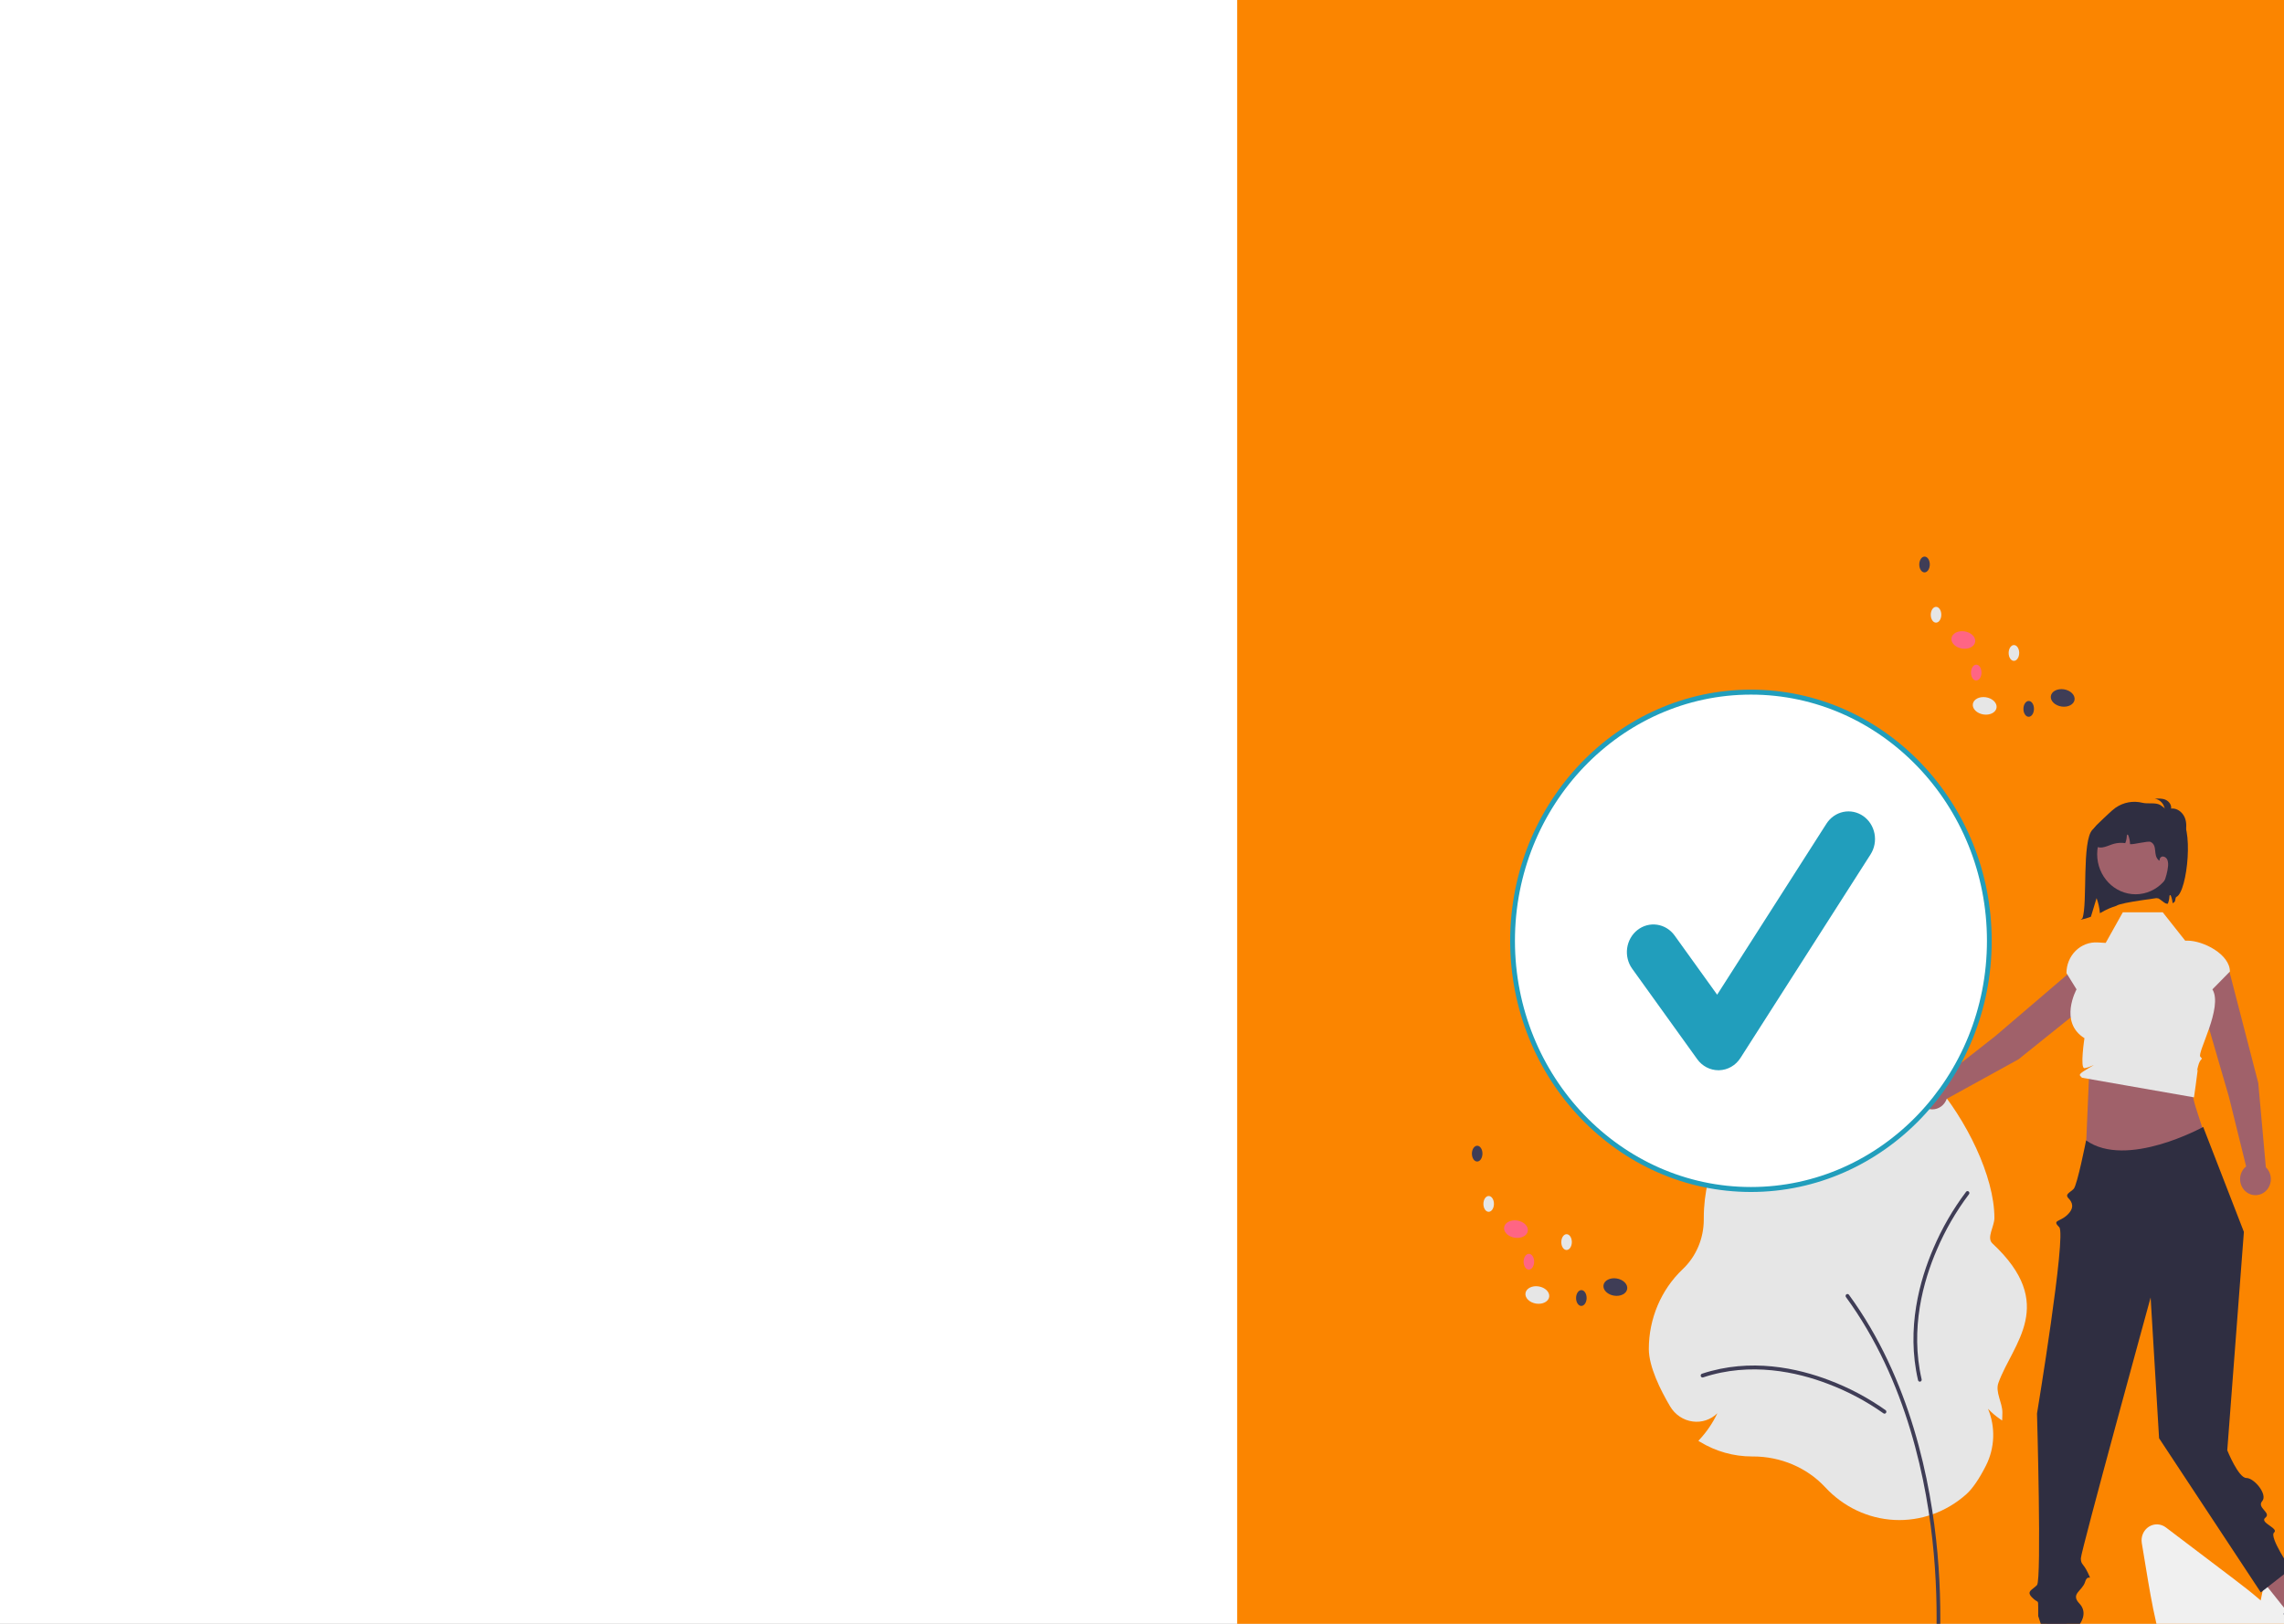 <svg width="1440" height="1024" viewBox="0 0 1440 1024" fill="none" xmlns="http://www.w3.org/2000/svg">
<rect x="0" y="0" width="1440" height="1024" fill="#808080" stroke="none"/>
<g clip-path="url(#clip0_97_15)">
<rect width="1440" height="1024" fill="white"/>
<rect x="780" width="660" height="1024" fill="#FB8500"/>
<g clip-path="url(#clip1_97_15)">
<path d="M1150.7 937.845C1139.26 925.533 1122.68 918.472 1105.21 918.472L1104.54 918.474C1093.03 918.478 1081.73 915.294 1071.8 909.247L1070.76 908.618L1071.59 907.722C1076.1 902.854 1079.87 897.291 1082.76 891.229C1080.71 893.225 1078.26 894.726 1075.59 895.626C1072.92 896.526 1070.09 896.803 1067.31 896.437C1064.37 896.071 1061.55 895.016 1059.06 893.35C1056.56 891.684 1054.46 889.451 1052.92 886.819C1046.81 876.483 1039.54 861.817 1039.54 850.645C1039.54 841.201 1041.44 831.863 1045.1 823.226C1048.76 814.589 1054.1 806.842 1060.79 800.48C1065.03 796.496 1068.41 791.626 1070.72 786.187C1073.03 780.749 1074.21 774.863 1074.19 768.914L1074.19 768.068C1074.19 760.236 1075.11 752.433 1076.92 744.834L1077.11 744.067L1077.86 744.094C1082.74 744.268 1087.62 743.841 1092.41 742.823C1087.92 742.248 1083.53 741.03 1079.36 739.203L1078.55 738.859L1078.83 737.989C1097.87 725.685 1140.86 732.057 1165.81 672.491C1186.04 624.192 1257.42 715.367 1257.42 768.068C1257.42 773.445 1252.32 780.552 1256.14 784.106C1297.41 822.528 1268.94 847.2 1259.96 872.026C1257.83 877.916 1262.45 884.383 1262.45 890.755C1262.45 891.837 1262.42 892.953 1262.37 894.073L1262.29 895.795L1260.91 894.839C1258.19 892.978 1255.67 890.818 1253.38 888.397C1255.75 894.08 1256.87 900.245 1256.65 906.438C1256.43 912.631 1254.88 918.694 1252.12 924.181C1247.8 932.699 1243.61 938.798 1239.69 942.306C1227.1 953.54 1210.89 959.335 1194.35 958.506C1177.81 957.676 1162.19 950.286 1150.7 937.845H1150.7Z" fill="#E6E6E6"/>
<path d="M1219.8 1066C1220.09 1066 1220.36 1065.89 1220.57 1065.7C1220.78 1065.51 1220.92 1065.24 1220.96 1064.95C1221.01 1064.59 1225.87 1027.98 1221.51 979.321C1217.47 934.386 1204.51 869.663 1165.7 816.508C1165.6 816.38 1165.49 816.273 1165.35 816.192C1165.22 816.111 1165.07 816.058 1164.92 816.037C1164.77 816.015 1164.61 816.025 1164.47 816.066C1164.32 816.107 1164.18 816.178 1164.06 816.275C1163.93 816.373 1163.83 816.494 1163.75 816.633C1163.68 816.771 1163.63 816.924 1163.61 817.083C1163.59 817.242 1163.6 817.404 1163.63 817.559C1163.67 817.714 1163.74 817.859 1163.84 817.986C1202.32 870.683 1215.17 934.931 1219.18 979.549C1223.52 1027.92 1218.69 1064.25 1218.65 1064.61C1218.62 1064.78 1218.63 1064.96 1218.68 1065.13C1218.73 1065.29 1218.81 1065.45 1218.92 1065.58C1219.03 1065.71 1219.17 1065.82 1219.32 1065.89C1219.47 1065.96 1219.64 1066 1219.8 1066V1066Z" fill="#3F3D56"/>
<path d="M1188.13 891.486C1188.37 891.486 1188.62 891.405 1188.81 891.254C1189.01 891.102 1189.16 890.889 1189.24 890.644C1189.32 890.399 1189.32 890.135 1189.24 889.89C1189.16 889.645 1189.02 889.431 1188.82 889.28C1177.75 881.468 1165.81 875.121 1153.24 870.386C1133.62 862.889 1103.78 856.092 1073.05 866.295C1072.91 866.343 1072.77 866.421 1072.65 866.524C1072.54 866.628 1072.44 866.754 1072.37 866.896C1072.3 867.039 1072.25 867.194 1072.24 867.354C1072.23 867.514 1072.25 867.675 1072.29 867.828C1072.34 867.981 1072.41 868.123 1072.51 868.245C1072.61 868.368 1072.73 868.469 1072.87 868.542C1073.01 868.616 1073.16 868.66 1073.31 868.674C1073.46 868.687 1073.62 868.668 1073.76 868.619C1103.86 858.626 1133.16 865.31 1152.44 872.677C1164.8 877.331 1176.56 883.571 1187.44 891.253C1187.64 891.405 1187.88 891.486 1188.13 891.486Z" fill="#3F3D56"/>
<path d="M1241.63 752.436C1241.65 752.179 1241.59 751.923 1241.46 751.704C1241.33 751.485 1241.14 751.315 1240.91 751.218C1240.68 751.12 1240.43 751.101 1240.19 751.163C1239.95 751.225 1239.73 751.364 1239.57 751.561C1231.31 762.509 1224.38 774.488 1218.95 787.22C1210.37 807.104 1201.73 837.673 1209.27 870.381C1209.3 870.537 1209.37 870.684 1209.46 870.814C1209.55 870.944 1209.66 871.053 1209.79 871.137C1209.92 871.221 1210.07 871.277 1210.22 871.302C1210.37 871.327 1210.53 871.321 1210.68 871.283C1210.83 871.246 1210.97 871.178 1211.09 871.084C1211.21 870.989 1211.32 870.87 1211.4 870.734C1211.48 870.597 1211.53 870.445 1211.56 870.287C1211.58 870.128 1211.58 869.967 1211.54 869.811C1204.15 837.772 1212.65 807.759 1221.08 788.221C1226.42 775.693 1233.23 763.907 1241.36 753.134C1241.52 752.937 1241.62 752.693 1241.63 752.436Z" fill="#3F3D56"/>
<path d="M1467.13 1064.71H1374.06L1373.66 1063.95C1372.47 1061.7 1371.32 1059.31 1370.25 1056.86C1360.66 1035.45 1356.61 1010.96 1353.04 989.348L1350.34 973.06C1350.02 971.087 1350.26 969.058 1351.05 967.232C1351.83 965.406 1353.12 963.866 1354.75 962.809C1356.38 961.753 1358.28 961.228 1360.19 961.301C1362.11 961.374 1363.96 962.043 1365.52 963.221C1379.66 973.96 1393.81 984.688 1407.96 995.405C1413.32 999.475 1419.44 1004.18 1425.3 1009.27C1425.87 1006.41 1426.46 1003.53 1427.05 1000.7C1427.46 998.74 1428.42 996.955 1429.8 995.569C1431.19 994.184 1432.94 993.261 1434.83 992.92C1436.72 992.579 1438.67 992.834 1440.42 993.654C1442.17 994.473 1443.65 995.819 1444.66 997.52L1455.55 1015.77C1463.5 1029.1 1470.5 1042.24 1469.08 1056.41C1469.08 1056.58 1469.07 1056.75 1469.04 1056.92C1468.75 1059.25 1468.22 1061.54 1467.46 1063.74L1467.13 1064.71Z" fill="#F0F0F0"/>
<path d="M1423.77 682.945L1405.81 613.58C1405.04 610.644 1403.19 608.141 1400.67 606.611C1398.15 605.081 1395.15 604.648 1392.32 605.404C1390.86 605.795 1389.49 606.493 1388.3 607.455C1387.1 608.417 1386.11 609.622 1385.37 610.998C1384.64 612.375 1384.18 613.892 1384.03 615.459C1383.87 617.025 1384.03 618.608 1384.48 620.111L1405.25 691.568L1416.12 735.543C1414.54 736.804 1413.37 738.543 1412.76 740.524C1412.16 742.504 1412.16 744.631 1412.75 746.614C1413.35 748.597 1414.52 750.34 1416.09 751.608C1417.67 752.875 1419.59 753.604 1421.58 753.697C1423.57 753.79 1425.54 753.241 1427.22 752.126C1428.9 751.01 1430.21 749.382 1430.97 747.462C1431.73 745.542 1431.91 743.424 1431.48 741.395C1431.05 739.366 1430.03 737.525 1428.56 736.122L1423.77 682.945Z" fill="#A0616A"/>
<path d="M1272.63 668.006L1327.2 624.184C1329.51 622.32 1331.02 619.585 1331.41 616.568C1331.8 613.551 1331.04 610.495 1329.29 608.059C1328.39 606.799 1327.25 605.744 1325.94 604.959C1324.63 604.174 1323.18 603.676 1321.68 603.494C1320.18 603.312 1318.66 603.451 1317.22 603.901C1315.77 604.352 1314.43 605.105 1313.27 606.115L1257.92 653.449L1223.13 680.731C1221.41 679.687 1219.42 679.221 1217.43 679.396C1215.45 679.572 1213.56 680.381 1212.03 681.713C1210.51 683.045 1209.41 684.836 1208.89 686.842C1208.37 688.848 1208.45 690.973 1209.13 692.927C1209.81 694.881 1211.05 696.57 1212.68 697.764C1214.31 698.958 1216.25 699.599 1218.24 699.601C1220.24 699.603 1222.18 698.965 1223.81 697.774C1225.44 696.583 1226.68 694.897 1227.37 692.944L1272.63 668.006Z" fill="#A0616A"/>
<path d="M1317.11 678.08L1314.7 734.137L1390.23 717.008C1383.8 694.484 1379.43 690.642 1384.26 674.966L1317.11 678.08Z" fill="#A0616A"/>
<path d="M1363.55 575.313H1338.38L1327.58 594.61L1322.43 594.314C1319.91 594.169 1317.39 594.561 1315.02 595.467C1312.65 596.373 1310.48 597.773 1308.65 599.582C1306.82 601.391 1305.36 603.571 1304.36 605.989C1303.36 608.407 1302.85 611.011 1302.85 613.643L1309.2 623.905C1309.2 623.905 1297.85 644.541 1314.19 654.693C1314.19 654.693 1311.28 673.82 1314.19 673.614C1317.11 673.409 1323.83 669.516 1317.11 673.409C1310.39 677.302 1310.9 677.824 1311.76 678.731L1312.63 679.637L1383.25 692.009C1383.25 692.009 1385.31 677.726 1385.53 675.178C1385.76 672.63 1384.26 678.859 1385.76 672.63C1387.25 666.402 1389.49 668.737 1387.25 666.402C1385.01 664.066 1401.75 635.129 1394.87 623.905L1405.9 612.681C1405.9 601.914 1389.33 593.186 1379.01 593.186H1377.69L1363.55 575.313Z" fill="#E6E6E6"/>
<path d="M1302.91 1043.1H1292.73L1287.88 1002.1L1302.92 1002.1L1302.91 1043.1Z" fill="#A0616A"/>
<path d="M1454.3 1015.26L1445.73 1021.01L1420.4 989.266L1433.04 980.781L1454.3 1015.26Z" fill="#A0616A"/>
<path d="M1436.57 1045.8C1437.2 1046.8 1438.17 1047.5 1439.28 1047.76C1440.4 1048.01 1441.56 1047.8 1442.53 1047.16L1458.65 1036.33L1458.49 1034.92L1457.74 1028.47L1461.65 1032.79L1462.51 1033.74L1468.6 1029.66L1467.84 1028.63L1453.7 1009.42L1451.5 1010.71L1441.98 1016.3L1439.64 1017.67L1443.38 1023.73C1442.84 1026.77 1433.85 1042.94 1436.57 1045.8Z" fill="#2F2E41"/>
<path d="M1389.05 710.676C1389.05 710.676 1340.77 737.323 1315.23 719.143C1315.23 719.143 1309.65 747.372 1307.41 749.708C1305.17 752.043 1301.6 753.061 1304.13 755.667C1306.66 758.272 1308.07 761.791 1303.26 766.26C1298.46 770.729 1293.66 769.311 1298.3 773.913C1302.93 778.515 1284.28 891.406 1284.28 891.406C1284.28 891.406 1287.26 996.391 1284.28 999.566C1281.29 1002.74 1277.3 1003.45 1281.16 1007.38C1285.02 1011.31 1285.03 1008.26 1285.03 1013.68V1019.09L1286.79 1024.47H1311.02C1311.02 1024.47 1316.86 1017.39 1311.02 1011.23C1305.17 1005.08 1312.8 1003.39 1314.58 997.617C1316.36 991.841 1319.35 998.07 1316.36 991.841C1313.38 985.613 1311.95 986.798 1311.92 982.702C1311.89 978.605 1355.91 818.221 1355.91 818.221L1361.24 906.992L1425.38 1004.21L1444.26 989.437C1444.26 989.437 1430.51 969.248 1433.73 966.472C1436.94 963.697 1424.25 960.216 1428.25 957.085C1432.25 953.954 1422.62 950.799 1426.25 946.649C1429.88 942.499 1421.25 932.039 1416.25 932.039C1411.25 932.039 1404.23 914.601 1404.23 914.601L1414.71 776.853L1389.05 710.676Z" fill="#2F2E41"/>
<path d="M1337.88 518.651C1337.54 519.119 1334.81 518.867 1331.54 518.368C1325.07 517.382 1324.19 518.554 1319.35 523.146C1312.34 529.798 1316.32 570.372 1312.88 579.163L1311.77 580.019C1313.97 579.579 1316.14 578.946 1318.25 578.127C1319.44 574.212 1320.63 570.284 1321.83 566.372C1322.96 569.416 1323.67 572.612 1323.95 575.865C1325.61 575.18 1327.27 573.504 1334.23 571.256C1337.73 568.775 1363.1 566.28 1366.36 565.188C1374.63 535.812 1361.3 523.932 1337.88 518.651Z" fill="#2F2E41"/>
<path d="M1346.44 563.95C1359.83 563.95 1370.68 552.628 1370.68 538.662C1370.68 524.696 1359.83 513.374 1346.44 513.374C1333.06 513.374 1322.21 524.696 1322.21 538.662C1322.21 552.628 1333.06 563.95 1346.44 563.95Z" fill="#A0616A"/>
<path d="M1361.7 516.422C1360.33 516.212 1359.02 515.731 1357.83 515.005C1357.23 514.633 1356.76 514.094 1356.44 513.451C1356.13 512.808 1356 512.087 1356.06 511.369C1356.36 509.572 1358.31 508.499 1360.05 508.609C1361.79 508.87 1363.44 509.567 1364.86 510.639C1364.71 508.903 1363.99 507.272 1362.84 506.008C1361.69 504.744 1360.17 503.92 1358.51 503.669C1360.81 503.54 1363.19 503.426 1365.31 504.347C1367.43 505.268 1369.2 507.548 1368.82 509.912C1372.39 509.433 1375.9 512.026 1377.38 515.45C1378.85 518.873 1378.56 522.894 1377.38 526.44C1377.27 526.983 1377.04 527.494 1376.72 527.937C1376.4 528.381 1375.99 528.747 1375.52 529.012C1374.32 529.487 1373.02 528.69 1371.98 527.904C1366.55 523.799 1361.61 519.034 1357.25 513.708" fill="#2F2E41"/>
<path d="M1372.27 565.547C1371.24 566.051 1371.77 567.929 1370.97 568.77C1370.63 569.126 1370.21 569.397 1369.75 569.564C1369.63 567.997 1369.28 566.458 1368.71 565.002C1368.61 564.737 1368.44 564.441 1368.17 564.464C1367.86 564.503 1367.77 564.932 1367.77 565.251C1367.7 566.834 1367.37 568.393 1366.77 569.852C1366.77 569.868 1366.76 569.891 1366.75 569.907C1366.52 569.899 1366.28 569.891 1366.06 569.883C1364.33 569.813 1360.49 565.173 1359.64 566.746C1362.64 561.195 1366.3 552.848 1366.86 546.503C1367.05 545.175 1366.96 543.818 1366.58 542.532C1366.38 541.893 1366.02 541.326 1365.52 540.898C1365.02 540.47 1364.42 540.2 1363.78 540.119C1363.47 540.104 1363.15 540.162 1362.86 540.288C1362.57 540.415 1362.31 540.607 1362.1 540.851C1361.89 541.095 1361.73 541.385 1361.64 541.7C1361.54 542.015 1361.52 542.347 1361.57 542.672L1361.13 542.61C1357.12 539.2 1360.58 533.275 1355.91 530.932C1354.33 530.138 1344.64 532.792 1342.93 532.325C1342.9 530.447 1342.53 528.592 1341.85 526.852C1341.75 526.587 1341.58 526.291 1341.31 526.315C1340.99 526.354 1340.91 526.782 1340.9 527.101C1340.84 528.685 1340.51 530.243 1339.91 531.703C1337.55 531.352 1335.14 531.484 1332.82 532.092C1330.77 532.652 1328.83 533.618 1326.78 534.132C1325.77 534.456 1324.7 534.561 1323.64 534.441C1322.59 534.32 1321.57 533.977 1320.65 533.431C1318.04 531.609 1317.59 527.576 1318.89 524.602C1319.83 522.694 1321.1 520.983 1322.63 519.557C1323.8 518.373 1325.02 517.237 1326.24 516.1C1327.32 515.08 1328.41 514.06 1329.5 513.04C1330.87 511.693 1332.34 510.45 1333.88 509.319C1336.33 507.637 1339.1 506.498 1341.99 505.97C1344.89 505.443 1347.86 505.538 1350.72 506.251C1354.15 507.108 1358.74 505.901 1361.88 507.575C1363.52 508.455 1367.15 511.826 1368.59 513.025C1372.28 516.085 1369.79 513.591 1373.82 515.36C1383.43 519.579 1379.18 562.15 1372.27 565.547Z" fill="#2F2E41"/>
<path d="M1103.93 750.12C1186.93 750.12 1254.22 679.907 1254.22 593.294C1254.22 506.682 1186.93 436.469 1103.93 436.469C1020.92 436.469 953.628 506.682 953.628 593.294C953.628 679.907 1020.92 750.12 1103.93 750.12Z" fill="white"/>
<path d="M1103.93 751.685C1020.22 751.685 952.128 680.631 952.128 593.294C952.128 505.957 1020.22 434.903 1103.93 434.903C1187.63 434.903 1255.72 505.957 1255.72 593.294C1255.72 680.631 1187.63 751.685 1103.93 751.685ZM1103.93 438.034C1021.88 438.034 955.129 507.684 955.129 593.294C955.129 678.905 1021.88 748.554 1103.93 748.554C1185.97 748.554 1252.72 678.905 1252.72 593.294C1252.72 507.684 1185.97 438.034 1103.93 438.034Z" fill="#219EBC"/>
<path d="M1083.42 674.915C1080.83 674.915 1078.27 674.284 1075.95 673.073C1073.62 671.861 1071.61 670.103 1070.05 667.936L1029.05 610.889C1027.73 609.056 1026.77 606.971 1026.23 604.751C1025.68 602.532 1025.56 600.223 1025.87 597.955C1026.18 595.687 1026.92 593.506 1028.04 591.534C1029.15 589.563 1030.63 587.841 1032.39 586.467C1034.15 585.092 1036.14 584.093 1038.27 583.524C1040.4 582.956 1042.61 582.83 1044.79 583.154C1046.96 583.478 1049.05 584.245 1050.94 585.413C1052.83 586.58 1054.48 588.124 1055.8 589.957L1082.62 627.275L1151.52 519.44C1153.98 515.593 1157.8 512.924 1162.15 512.018C1166.5 511.112 1171.01 512.045 1174.7 514.61C1178.39 517.176 1180.95 521.164 1181.82 525.699C1182.69 530.233 1181.8 534.943 1179.34 538.793L1097.33 667.146C1095.85 669.468 1093.86 671.384 1091.52 672.735C1089.18 674.085 1086.56 674.831 1083.89 674.909C1083.73 674.912 1083.58 674.915 1083.42 674.915Z" fill="#219EBC"/>
<path d="M1258.78 446.267C1259.19 443.269 1256.19 440.33 1252.05 439.703C1247.92 439.076 1244.24 440.998 1243.82 443.996C1243.4 446.995 1246.41 449.934 1250.54 450.561C1254.67 451.188 1258.36 449.266 1258.78 446.267Z" fill="#E6E6E6"/>
<path d="M1307.96 441.26C1308.37 438.262 1305.36 435.323 1301.23 434.696C1297.1 434.069 1293.42 435.991 1293 438.989C1292.58 441.988 1295.59 444.927 1299.72 445.554C1303.85 446.181 1307.54 444.259 1307.96 441.26Z" fill="#3F3D56"/>
<path d="M1245.31 404.724C1245.73 401.725 1242.72 398.786 1238.59 398.159C1234.46 397.532 1230.77 399.454 1230.35 402.453C1229.93 405.451 1232.94 408.39 1237.07 409.017C1241.2 409.644 1244.89 407.722 1245.31 404.724Z" fill="#FF6584"/>
<path d="M1223.94 387.706C1223.96 384.954 1222.49 382.711 1220.65 382.696C1218.82 382.682 1217.31 384.901 1217.29 387.654C1217.27 390.406 1218.75 392.649 1220.58 392.664C1222.42 392.678 1223.92 390.459 1223.94 387.706Z" fill="#E6E6E6"/>
<path d="M1216.69 356.01C1216.71 353.258 1215.24 351.014 1213.41 351C1211.57 350.986 1210.07 353.205 1210.05 355.958C1210.03 358.71 1211.5 360.953 1213.33 360.968C1215.17 360.982 1216.67 358.763 1216.69 356.01Z" fill="#3F3D56"/>
<path d="M1273.05 411.793C1273.07 409.041 1271.6 406.797 1269.76 406.783C1267.93 406.768 1266.42 408.988 1266.4 411.741C1266.38 414.493 1267.85 416.736 1269.69 416.751C1271.52 416.765 1273.03 414.546 1273.05 411.793Z" fill="#E6E6E6"/>
<path d="M1249.28 424.175C1249.3 421.422 1247.83 419.179 1246 419.164C1244.16 419.15 1242.66 421.37 1242.64 424.122C1242.62 426.875 1244.09 429.118 1245.92 429.132C1247.76 429.147 1249.26 426.927 1249.28 424.175Z" fill="#FF6584"/>
<path d="M1282.36 447.058C1282.38 444.306 1280.91 442.063 1279.08 442.048C1277.24 442.034 1275.74 444.253 1275.72 447.006C1275.7 449.758 1277.17 452.001 1279.01 452.016C1280.84 452.03 1282.34 449.811 1282.36 447.058Z" fill="#3F3D56"/>
<path d="M976.73 817.792C977.148 814.793 974.138 811.854 970.007 811.227C965.877 810.6 962.189 812.523 961.771 815.521C961.353 818.519 964.363 821.458 968.493 822.085C972.624 822.712 976.311 820.79 976.73 817.792Z" fill="#E6E6E6"/>
<path d="M1025.91 812.784C1026.33 809.786 1023.32 806.847 1019.19 806.22C1015.06 805.593 1011.37 807.515 1010.95 810.513C1010.53 813.512 1013.54 816.451 1017.67 817.078C1021.8 817.705 1025.49 815.783 1025.91 812.784Z" fill="#3F3D56"/>
<path d="M963.263 776.248C963.681 773.249 960.671 770.31 956.541 769.683C952.41 769.056 948.722 770.978 948.304 773.977C947.886 776.975 950.896 779.914 955.027 780.541C959.157 781.168 962.845 779.246 963.263 776.248Z" fill="#FF6584"/>
<path d="M941.893 759.231C941.913 756.478 940.441 754.235 938.606 754.22C936.771 754.206 935.267 756.426 935.247 759.178C935.227 761.931 936.699 764.174 938.534 764.188C940.369 764.203 941.873 761.983 941.893 759.231Z" fill="#E6E6E6"/>
<path d="M934.646 727.535C934.666 724.782 933.194 722.539 931.359 722.524C929.524 722.51 928.02 724.73 928 727.482C927.981 730.235 929.452 732.478 931.287 732.492C933.122 732.507 934.626 730.287 934.646 727.535Z" fill="#3F3D56"/>
<path d="M991 783.317C991.02 780.565 989.549 778.322 987.714 778.307C985.879 778.293 984.375 780.512 984.355 783.265C984.335 786.017 985.806 788.261 987.642 788.275C989.477 788.289 990.981 786.07 991 783.317Z" fill="#E6E6E6"/>
<path d="M967.234 795.699C967.254 792.946 965.783 790.703 963.948 790.688C962.113 790.674 960.609 792.894 960.589 795.646C960.569 798.399 962.04 800.642 963.876 800.656C965.711 800.671 967.214 798.451 967.234 795.699Z" fill="#FF6584"/>
<path d="M1000.32 818.583C1000.34 815.83 998.866 813.587 997.031 813.572C995.196 813.558 993.692 815.778 993.672 818.53C993.652 821.283 995.123 823.526 996.958 823.54C998.794 823.555 1000.3 821.335 1000.32 818.583Z" fill="#3F3D56"/>
</g>
</g>
<defs>
<clipPath id="clip0_97_15">
<rect width="1440" height="1024" fill="white"/>
</clipPath>
<clipPath id="clip1_97_15">
<rect width="575" height="715" fill="white" transform="translate(928 351)"/>
</clipPath>
</defs>
</svg>

